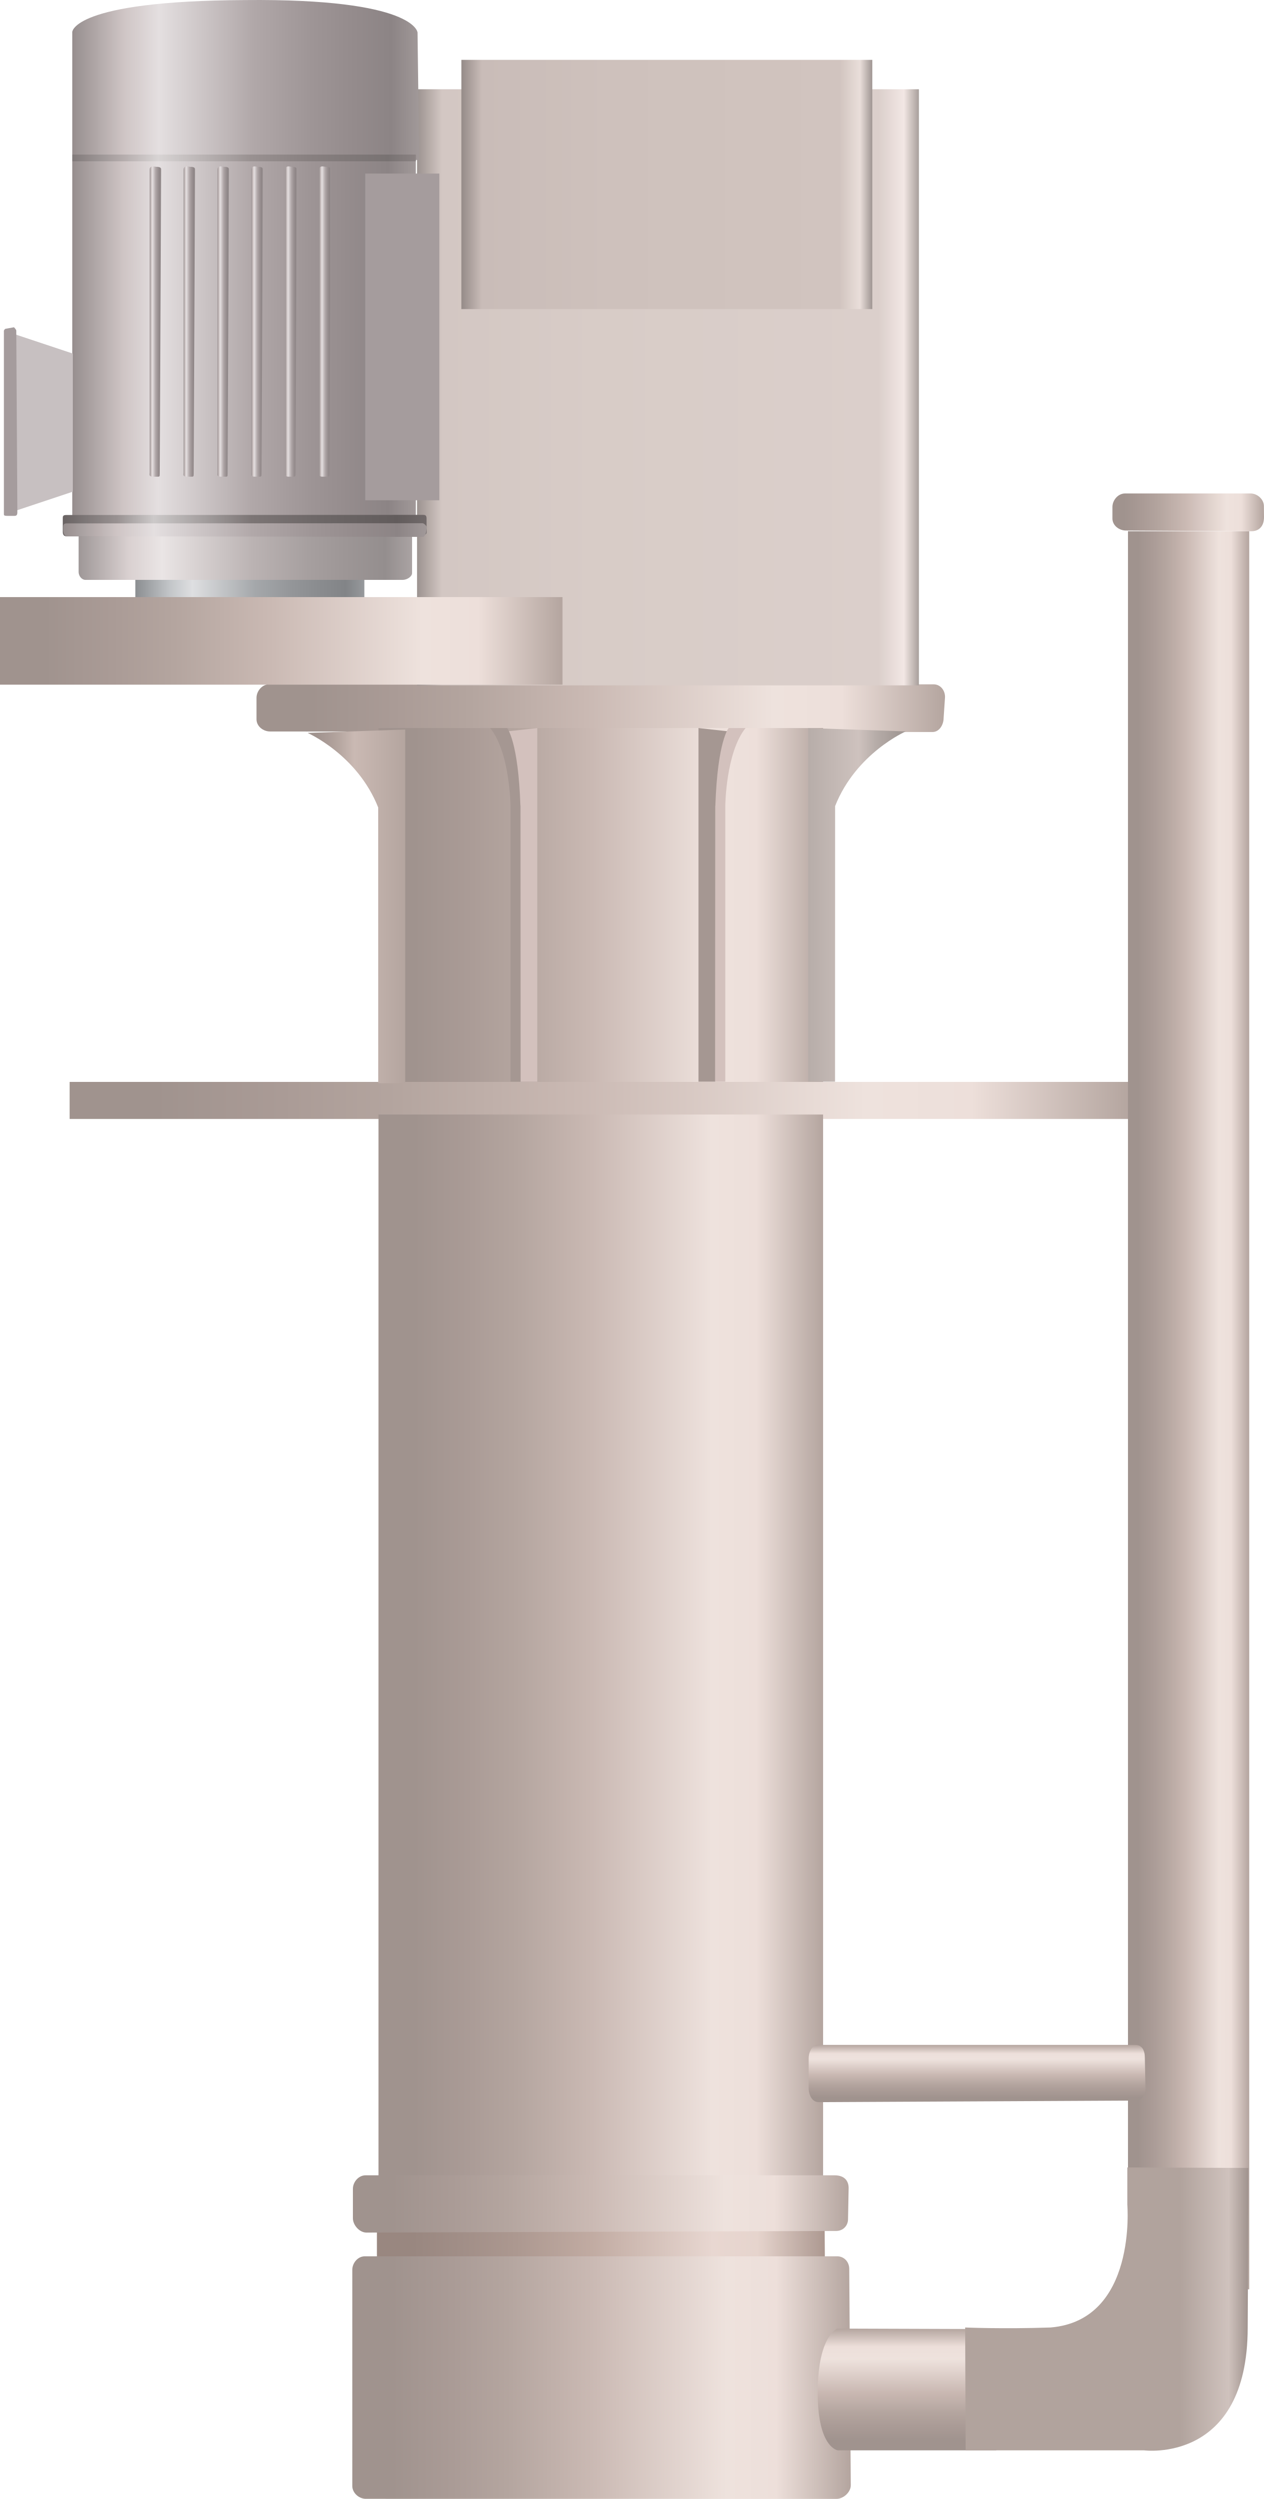 <?xml version="1.0" encoding="utf-8"?>
<!-- Generator: Adobe Illustrator 16.0.0, SVG Export Plug-In . SVG Version: 6.00 Build 0)  -->
<!DOCTYPE svg PUBLIC "-//W3C//DTD SVG 1.1//EN" "http://www.w3.org/Graphics/SVG/1.1/DTD/svg11.dtd">
<svg preserveAspectRatio="none"   version="1.1" id="图层_1" xmlns="http://www.w3.org/2000/svg" xmlns:xlink="http://www.w3.org/1999/xlink" x="0px" y="0px"
	 width="281.457px" height="556.467px" viewBox="142.699 5.154 281.457 556.467"
	 enable-background="new 142.699 5.154 281.457 556.467" xml:space="preserve">
<g id="surface6">
	
		<linearGradient id="SVGID_1_" gradientUnits="userSpaceOnUse" x1="335.223" y1="192.809" x2="202.224" y2="192.809" gradientTransform="matrix(0.75 0 0 -0.75 74.956 649.402)">
		<stop  offset="0" style="stop-color:#AC9890"/>
		<stop  offset="0.15" style="stop-color:#E6D4CD"/>
		<stop  offset="0.25" style="stop-color:#E8D7D1"/>
		<stop  offset="0.52" style="stop-color:#C1ABA2"/>
		<stop  offset="0.69" style="stop-color:#AC9890"/>
		<stop  offset="0.8" style="stop-color:#A28F88"/>
		<stop  offset="0.92" style="stop-color:#998780"/>
	</linearGradient>
	<path fill="url(#SVGID_1_)" d="M228.875,498.421h95.25c0.75,0,2.195,1.27,2.195,2.836l0.055,6.914c0,1.5-1.188,2.648-2.586,2.648
		l-94.914,0.352c-0.75,0-2.25-1.621-2.25-3.188v-6.563c0-1.5,1.133-3,2.531-3H228.875z"/>
	
		<linearGradient id="SVGID_2_" gradientUnits="userSpaceOnUse" x1="406.639" y1="194.222" x2="202.223" y2="194.222" gradientTransform="matrix(0.75 0 0 -0.75 48.149 308.521)">
		<stop  offset="0" style="stop-color:#B4A59F"/>
		<stop  offset="0.15" style="stop-color:#EDDFDA"/>
		<stop  offset="0.25" style="stop-color:#EEE2DD"/>
		<stop  offset="0.52" style="stop-color:#CAB9B3"/>
		<stop  offset="0.69" style="stop-color:#B4A59F"/>
		<stop  offset="0.8" style="stop-color:#AA9B96"/>
		<stop  offset="0.92" style="stop-color:#A0938E"/>
	</linearGradient>
	<path fill="url(#SVGID_2_)" d="M202.816,157.543h147.75c1.5,0,2.563,1.27,2.563,2.832l-0.313,4.668c0,1.5-0.941,3.125-2.492,3.125
		l-147.507-0.125c-1.5,0-3-1.145-3-2.707v-4.793c0-1.5,1.258-3,2.805-3H202.816z"/>
	
		<linearGradient id="SVGID_3_" gradientUnits="userSpaceOnUse" x1="334.225" y1="148.305" x2="202.226" y2="148.305" gradientTransform="matrix(0.75 0 0 -0.75 75.307 318.26)">
		<stop  offset="0" style="stop-color:#B4A59F"/>
		<stop  offset="0.15" style="stop-color:#EDDFDA"/>
		<stop  offset="0.25" style="stop-color:#EEE2DD"/>
		<stop  offset="0.52" style="stop-color:#CAB9B3"/>
		<stop  offset="0.69" style="stop-color:#B4A59F"/>
		<stop  offset="0.8" style="stop-color:#AA9B96"/>
		<stop  offset="0.92" style="stop-color:#A0938E"/>
	</linearGradient>
	<path fill="url(#SVGID_3_)" d="M226.977,167.281h99v79.5h-99V167.281z"/>
	
		<linearGradient id="SVGID_4_" gradientUnits="userSpaceOnUse" x1="517.221" y1="195.806" x2="202.222" y2="195.806" gradientTransform="matrix(0.75 0 0 -0.75 6.536 397.061)">
		<stop  offset="0" style="stop-color:#B4A59F"/>
		<stop  offset="0.15" style="stop-color:#EDDFDA"/>
		<stop  offset="0.25" style="stop-color:#EEE2DD"/>
		<stop  offset="0.52" style="stop-color:#CAB9B3"/>
		<stop  offset="0.69" style="stop-color:#B4A59F"/>
		<stop  offset="0.8" style="stop-color:#AA9B96"/>
		<stop  offset="0.92" style="stop-color:#A0938E"/>
	</linearGradient>
	<path fill="url(#SVGID_4_)" d="M158.203,246.082h236.25v8.25h-236.25V246.082z"/>
	
		<linearGradient id="SVGID_5_" gradientUnits="userSpaceOnUse" x1="334.225" y1="43.305" x2="202.226" y2="43.305" gradientTransform="matrix(0.75 0 0 -0.75 75.307 404.322)">
		<stop  offset="0" style="stop-color:#B4A59F"/>
		<stop  offset="0.15" style="stop-color:#EDDFDA"/>
		<stop  offset="0.25" style="stop-color:#EEE2DD"/>
		<stop  offset="0.52" style="stop-color:#CAB9B3"/>
		<stop  offset="0.69" style="stop-color:#B4A59F"/>
		<stop  offset="0.8" style="stop-color:#AA9B96"/>
		<stop  offset="0.92" style="stop-color:#A0938E"/>
	</linearGradient>
	<path fill="url(#SVGID_5_)" d="M226.977,253.344h99v237h-99V253.344z"/>
	
		<linearGradient id="SVGID_6_" gradientUnits="userSpaceOnUse" x1="349.401" y1="192.804" x2="202.225" y2="192.804" gradientTransform="matrix(0.75 0 0 -0.75 69.612 640.547)">
		<stop  offset="0" style="stop-color:#B4A59F"/>
		<stop  offset="0.15" style="stop-color:#EDDFDA"/>
		<stop  offset="0.25" style="stop-color:#EEE2DD"/>
		<stop  offset="0.52" style="stop-color:#CAB9B3"/>
		<stop  offset="0.69" style="stop-color:#B4A59F"/>
		<stop  offset="0.8" style="stop-color:#AA9B96"/>
		<stop  offset="0.92" style="stop-color:#A0938E"/>
	</linearGradient>
	<path fill="url(#SVGID_6_)" d="M224.281,489.57h104.25c2.25,0,3.133,1.27,3.133,2.832l-0.133,6.918c0,1.5-1.121,2.645-2.668,2.645
		l-104.582,0.355c-1.5,0-3-1.625-3-3.188v-6.563c0-1.5,1.254-3,2.805-3H224.281z"/>
	
		<linearGradient id="SVGID_7_" gradientUnits="userSpaceOnUse" x1="350.223" y1="165.299" x2="202.225" y2="165.299" gradientTransform="matrix(0.75 0 0 -0.75 69.475 658.588)">
		<stop  offset="0" style="stop-color:#B4A59F"/>
		<stop  offset="0.15" style="stop-color:#EDDFDA"/>
		<stop  offset="0.25" style="stop-color:#EEE2DD"/>
		<stop  offset="0.52" style="stop-color:#CAB9B3"/>
		<stop  offset="0.69" style="stop-color:#B4A59F"/>
		<stop  offset="0.8" style="stop-color:#AA9B96"/>
		<stop  offset="0.92" style="stop-color:#A0938E"/>
	</linearGradient>
	<path fill="url(#SVGID_7_)" d="M224.145,507.609h105c1.5,0,2.656,1.23,2.656,2.797l0.344,48.203c0,1.5-1.617,3.012-3.164,3.012
		l-104.835-0.012c-1.5,0-3-1.297-3-2.859v-48.141c0-1.5,1.219-3,2.766-3H224.145z"/>
	
		<linearGradient id="SVGID_8_" gradientUnits="userSpaceOnUse" x1="238.227" y1="-59.698" x2="202.227" y2="-59.698" gradientTransform="matrix(0.75 0 0 -0.75 242.196 274.433)">
		<stop  offset="0" style="stop-color:#B4A59F"/>
		<stop  offset="0.15" style="stop-color:#EDDFDA"/>
		<stop  offset="0.25" style="stop-color:#EEE2DD"/>
		<stop  offset="0.52" style="stop-color:#CAB9B3"/>
		<stop  offset="0.69" style="stop-color:#B4A59F"/>
		<stop  offset="0.8" style="stop-color:#AA9B96"/>
		<stop  offset="0.92" style="stop-color:#A0938E"/>
	</linearGradient>
	<path fill="url(#SVGID_8_)" d="M393.867,123.457h27v391.5h-27V123.457z"/>
	
		<linearGradient id="SVGID_9_" gradientUnits="userSpaceOnUse" x1="252.224" y1="201.301" x2="252.224" y2="184.301" gradientTransform="matrix(0.75 0 0 -0.75 171.097 611.507)">
		<stop  offset="0" style="stop-color:#B4A59F"/>
		<stop  offset="0.15" style="stop-color:#EDDFDA"/>
		<stop  offset="0.25" style="stop-color:#EEE2DD"/>
		<stop  offset="0.52" style="stop-color:#CAB9B3"/>
		<stop  offset="0.69" style="stop-color:#B4A59F"/>
		<stop  offset="0.8" style="stop-color:#AA9B96"/>
		<stop  offset="0.92" style="stop-color:#A0938E"/>
	</linearGradient>
	<path fill="url(#SVGID_9_)" d="M325.015,460.531h70.5c1.5,0,2.109,1.266,2.109,2.832l0.141,6.918c0,1.5-0.992,2.645-2.043,2.645
		l-70.707,0.355c-1.5,0-2.25-1.625-2.25-3.191v-6.559c0-1.5,0.852-3,1.902-3H325.015z"/>
	
		<linearGradient id="SVGID_10_" gradientUnits="userSpaceOnUse" x1="37.459" y1="339.204" x2="1.303" y2="339.204" gradientTransform="matrix(0 -0.75 -0.75 0 599.058 551.792)">
		<stop  offset="0" style="stop-color:#B4A59F"/>
		<stop  offset="0.15" style="stop-color:#EDDFDA"/>
		<stop  offset="0.25" style="stop-color:#EEE2DD"/>
		<stop  offset="0.52" style="stop-color:#CAB9B3"/>
		<stop  offset="0.69" style="stop-color:#B4A59F"/>
		<stop  offset="0.8" style="stop-color:#AA9B96"/>
		<stop  offset="0.92" style="stop-color:#A0938E"/>
	</linearGradient>
	<path fill="url(#SVGID_10_)" d="M329.281,550.816c0,0-4.5-0.449-4.5-12.844c0-12.656,4.352-14.273,4.352-14.273l35.398,0.117v27
		H329.281z"/>
	
		<linearGradient id="SVGID_11_" gradientUnits="userSpaceOnUse" x1="286.169" y1="524.682" x2="202.09" y2="524.682" gradientTransform="matrix(0.75 0 0 0.75 206.049 125.847)">
		<stop  offset="0" style="stop-color:#9D908C"/>
		<stop  offset="0" style="stop-color:#A0938E"/>
		<stop  offset="0.07" style="stop-color:#CFC2BD"/>
		<stop  offset="0.24" style="stop-color:#B1A39D"/>
		<stop  offset="1" style="stop-color:#B1A39D"/>
	</linearGradient>
	<path fill="url(#SVGID_11_)" d="M357.718,550.816h39.75c0,0,23.055,3.051,23.055-27.355c0.195-30.395,0.148-35.531,0.148-35.531
		l-26.953-0.113v8.25c0,0,2.227,25.793-17.094,27.391c-10.656,0.359-18.977,0-19.008,0L357.718,550.816z"/>
	
		<linearGradient id="SVGID_12_" gradientUnits="userSpaceOnUse" x1="247.226" y1="195.697" x2="202.226" y2="195.697" gradientTransform="matrix(0.75 0 0 -0.75 238.736 266.021)">
		<stop  offset="0" style="stop-color:#B4A59F"/>
		<stop  offset="0.15" style="stop-color:#EDDFDA"/>
		<stop  offset="0.25" style="stop-color:#EEE2DD"/>
		<stop  offset="0.52" style="stop-color:#CAB9B3"/>
		<stop  offset="0.69" style="stop-color:#B4A59F"/>
		<stop  offset="0.8" style="stop-color:#AA9B96"/>
		<stop  offset="0.92" style="stop-color:#A0938E"/>
	</linearGradient>
	<path fill="url(#SVGID_12_)" d="M393.406,115.043h27.75c1.5,0,2.977,1.27,2.977,2.832l0.023,2.418c0,2.25-1.277,3.16-2.824,3.16
		l-27.926-0.16c-1.5,0-3-1.105-3-2.672v-2.578c0-1.5,1.254-3,2.801-3H393.406z"/>
	
		<linearGradient id="SVGID_13_" gradientUnits="userSpaceOnUse" x1="231.223" y1="148.806" x2="202.223" y2="148.806" gradientTransform="matrix(0.75 0 0 -0.75 59.516 318.592)">
		<stop  offset="0" style="stop-color:#B4A59F"/>
		<stop  offset="0.52" style="stop-color:#CAB9B3"/>
		<stop  offset="0.69" style="stop-color:#B4A59F"/>
		<stop  offset="0.8" style="stop-color:#AA9B96"/>
		<stop  offset="0.92" style="stop-color:#A0938E"/>
	</linearGradient>
	<path fill="url(#SVGID_13_)" d="M211.184,168.363c0,0,11.063,4.82,15.734,16.625l0.016,61.375h6v-78.75L211.184,168.363z"/>
	
		<linearGradient id="SVGID_14_" gradientUnits="userSpaceOnUse" x1="194.704" y1="148.805" x2="165.704" y2="148.805" gradientTransform="matrix(-0.75 0 0 -0.75 468.668 318.26)">
		<stop  offset="0" style="stop-color:#B7ADA9"/>
		<stop  offset="0.52" style="stop-color:#CEC2BE"/>
		<stop  offset="0.69" style="stop-color:#B7ADA9"/>
		<stop  offset="0.8" style="stop-color:#ADA39F"/>
		<stop  offset="0.92" style="stop-color:#A39A96"/>
	</linearGradient>
	<path fill="url(#SVGID_14_)" d="M344.39,168.031c0,0-11.063,4.82-15.734,16.629l-0.016,61.371h-6v-78.75L344.39,168.031z"/>
	<path fill="#D3C1BD" d="M255.586,168.031c0,0,0.883,2.555,2.996,16.629l0.004,61.371h3.75v-78.75L255.586,168.031z"/>
	<path fill="#A59792" d="M255.617,167.281c0,0,2.488,2.836,2.965,17.379l0.035,61.371h-2.25v-61.5c0,0-0.129-11.82-4.516-17.25
		H255.617z"/>
	<path fill="#A59792" d="M304.98,168.031c0,0-0.883,2.555-2.992,16.629l-0.008,61.371h-3.75v-78.75L304.98,168.031z"/>
	<path fill="#D3C1BD" d="M304.953,167.281c0,0-2.488,2.836-2.965,17.379l-0.035,61.371h2.25v-61.5c0,0,0.129-11.82,4.512-17.25
		H304.953z"/>
	
		<linearGradient id="SVGID_15_" gradientUnits="userSpaceOnUse" x1="351.226" y1="112.803" x2="202.226" y2="112.803" gradientTransform="matrix(0.75 0 0 -0.75 83.892 176.004)">
		<stop  offset="0" style="stop-color:#A89F9B"/>
		<stop  offset="0.03" style="stop-color:#F2E7E4"/>
		<stop  offset="0.08" style="stop-color:#DBCFCB"/>
		<stop  offset="0.64" style="stop-color:#D8CCC7"/>
		<stop  offset="0.95" style="stop-color:#D3C7C3"/>
		<stop  offset="1" style="stop-color:#9C9390"/>
	</linearGradient>
	<path fill="url(#SVGID_15_)" d="M235.563,25.027h111.75v132.75h-111.75V25.027z"/>
	
		<linearGradient id="SVGID_16_" gradientUnits="userSpaceOnUse" x1="5.303" y1="365.701" x2="5.303" y2="297.701" gradientTransform="matrix(0 -0.75 -0.75 0 447.108 140.867)">
		<stop  offset="0" style="stop-color:#8B8E91"/>
		<stop  offset="0.15" style="stop-color:#C2C5C8"/>
		<stop  offset="0.25" style="stop-color:#DEDFE1"/>
		<stop  offset="0.52" style="stop-color:#A5A8AB"/>
		<stop  offset="0.69" style="stop-color:#939598"/>
		<stop  offset="0.8" style="stop-color:#8A8C8F"/>
		<stop  offset="0.92" style="stop-color:#828487"/>
		<stop  offset="1" style="stop-color:#96999C"/>
	</linearGradient>
	<path fill="url(#SVGID_16_)" d="M172.832,139.891v-6h51v6H172.832z"/>
	
		<linearGradient id="SVGID_17_" gradientUnits="userSpaceOnUse" x1="7.808" y1="365.702" x2="7.808" y2="266.702" gradientTransform="matrix(0 -0.75 -0.75 0 434.483 135.265)">
		<stop  offset="0" style="stop-color:#9E9797"/>
		<stop  offset="0.15" style="stop-color:#D9D0D0"/>
		<stop  offset="0.25" style="stop-color:#EAE5E5"/>
		<stop  offset="0.52" style="stop-color:#BBB3B3"/>
		<stop  offset="0.69" style="stop-color:#A69F9F"/>
		<stop  offset="0.8" style="stop-color:#9D9696"/>
		<stop  offset="0.92" style="stop-color:#948E8E"/>
		<stop  offset="1" style="stop-color:#AAA3A3"/>
	</linearGradient>
	<path fill="url(#SVGID_17_)" d="M160.207,132.785v-8.25h74.25v8.25c0,0.75-1.098,1.5-2.074,1.5h-70.676
		c-0.75,0-1.5-0.797-1.5-1.781V132.785z"/>
	
		<linearGradient id="SVGID_18_" gradientUnits="userSpaceOnUse" x1="54.303" y1="365.705" x2="54.303" y2="263.705" gradientTransform="matrix(0 -0.75 -0.75 0 433.07 121.008)">
		<stop  offset="0" style="stop-color:#968E8E"/>
		<stop  offset="0.15" style="stop-color:#CFC5C5"/>
		<stop  offset="0.25" style="stop-color:#E4DFE0"/>
		<stop  offset="0.52" style="stop-color:#B1A8A9"/>
		<stop  offset="0.69" style="stop-color:#9E9596"/>
		<stop  offset="0.8" style="stop-color:#958C8D"/>
		<stop  offset="0.92" style="stop-color:#8C8485"/>
		<stop  offset="1" style="stop-color:#A19999"/>
	</linearGradient>
	<path fill="url(#SVGID_18_)" d="M158.793,120.031v-79.5h76.5v79.5H158.793z"/>
	
		<linearGradient id="SVGID_19_" gradientUnits="userSpaceOnUse" x1="25.057" y1="365.705" x2="25.057" y2="262.705" gradientTransform="matrix(0 -0.75 -0.75 0 433.07 41.762)">
		<stop  offset="0" style="stop-color:#968E8E"/>
		<stop  offset="0.15" style="stop-color:#CFC5C5"/>
		<stop  offset="0.25" style="stop-color:#E4DFE0"/>
		<stop  offset="0.52" style="stop-color:#B1A8A9"/>
		<stop  offset="0.69" style="stop-color:#9E9596"/>
		<stop  offset="0.8" style="stop-color:#958C8D"/>
		<stop  offset="0.92" style="stop-color:#8C8485"/>
		<stop  offset="1" style="stop-color:#A19999"/>
	</linearGradient>
	<path fill="url(#SVGID_19_)" d="M158.793,40.785v-28.5c0,0,0-6.953,38.441-7.117c38.059-0.383,38.441,7.234,38.441,7.234
		l0.367,28.383H158.793z"/>
	
		<linearGradient id="SVGID_20_" gradientUnits="userSpaceOnUse" x1="2.304" y1="365.705" x2="2.304" y2="263.705" gradientTransform="matrix(0 -0.75 -0.75 0 433.07 42.051)">
		<stop  offset="0" style="stop-color:#817A7A"/>
		<stop  offset="0.15" style="stop-color:#B5ADAD"/>
		<stop  offset="0.25" style="stop-color:#D8D4D4"/>
		<stop  offset="0.52" style="stop-color:#999191"/>
		<stop  offset="0.69" style="stop-color:#888080"/>
		<stop  offset="0.8" style="stop-color:#807979"/>
		<stop  offset="0.92" style="stop-color:#787272"/>
		<stop  offset="1" style="stop-color:#8B8383"/>
	</linearGradient>
	<path fill="url(#SVGID_20_)" d="M158.793,41.074v-1.5h76.5v1.5H158.793z"/>
	
		<linearGradient id="SVGID_21_" gradientUnits="userSpaceOnUse" x1="369.763" y1="365.705" x2="369.763" y2="257.689" gradientTransform="matrix(0 0.75 -0.75 0 430.954 -155.129)">
		<stop  offset="0" style="stop-color:#696363"/>
		<stop  offset="0.15" style="stop-color:#999292"/>
		<stop  offset="0.25" style="stop-color:#CCC9C9"/>
		<stop  offset="0.52" style="stop-color:#7C7575"/>
		<stop  offset="0.69" style="stop-color:#6E6868"/>
		<stop  offset="0.8" style="stop-color:#686262"/>
		<stop  offset="0.92" style="stop-color:#625C5C"/>
		<stop  offset="1" style="stop-color:#716A6A"/>
	</linearGradient>
	<path fill="url(#SVGID_21_)" d="M156.676,120.59v3c0,0.75,0.355,0.988,0.801,0.988l79.449-0.238c0,0,0.762-0.129,0.762-0.578
		l-0.012-3.172c0-0.75-0.379-0.781-0.824-0.781l-79.426,0.031c-0.75,0-0.75,0.336-0.75,0.785V120.59z"/>
	
		<linearGradient id="SVGID_22_" gradientUnits="userSpaceOnUse" x1="368.598" y1="365.707" x2="368.598" y2="257.707" gradientTransform="matrix(0 0.75 -0.75 0 431.049 -153.257)">
		<stop  offset="0" style="stop-color:#968E8E"/>
		<stop  offset="0.15" style="stop-color:#CFC5C5"/>
		<stop  offset="0.25" style="stop-color:#E4DFE0"/>
		<stop  offset="0.52" style="stop-color:#B1A8A9"/>
		<stop  offset="0.69" style="stop-color:#9E9596"/>
		<stop  offset="0.8" style="stop-color:#958C8D"/>
		<stop  offset="0.92" style="stop-color:#8C8485"/>
		<stop  offset="1" style="stop-color:#A19999"/>
	</linearGradient>
	<path fill="url(#SVGID_22_)" d="M156.77,122.461v0.75c0,0.75,0.359,1.363,0.805,1.363l79.445,0.137c0,0,0.574-0.605,0.574-1.188
		l0.176-1.063c0,0-0.559-0.789-1.004-0.789l-79.246,0.039c-0.75,0-0.75,0.434-0.75,1.012V122.461z"/>
	<path fill="#A59C9D" d="M224.027,116.555v-72.75h16.5v72.75H224.027z"/>
	
		<linearGradient id="SVGID_23_" gradientUnits="userSpaceOnUse" x1="47.37" y1="365.736" x2="47.37" y2="362.277" gradientTransform="matrix(0 -0.75 -0.75 0 450.298 112.284)">
		<stop  offset="0" style="stop-color:#968E8E"/>
		<stop  offset="0.15" style="stop-color:#CFC5C5"/>
		<stop  offset="0.25" style="stop-color:#E4DFE0"/>
		<stop  offset="0.52" style="stop-color:#B1A8A9"/>
		<stop  offset="0.69" style="stop-color:#9E9596"/>
		<stop  offset="0.8" style="stop-color:#958C8D"/>
		<stop  offset="0.92" style="stop-color:#8C8485"/>
		<stop  offset="1" style="stop-color:#A19999"/>
	</linearGradient>
	<path fill="url(#SVGID_23_)" d="M176.02,110.555v-67.5c0-0.75,0.336-0.844,0.781-0.844l0.719,0.094c0.75,0,1.07,0.203,1.07,0.566
		l-0.32,67.684c0,0.75-0.043,0.75-0.488,0.75h-1.012c-0.75,0-0.773-0.273-0.773-0.637L176.02,110.555z"/>
	
		<linearGradient id="SVGID_24_" gradientUnits="userSpaceOnUse" x1="47.37" y1="365.738" x2="47.37" y2="362.28" gradientTransform="matrix(0 -0.75 -0.75 0 457.85 112.284)">
		<stop  offset="0" style="stop-color:#968E8E"/>
		<stop  offset="0.15" style="stop-color:#CFC5C5"/>
		<stop  offset="0.25" style="stop-color:#E4DFE0"/>
		<stop  offset="0.52" style="stop-color:#B1A8A9"/>
		<stop  offset="0.69" style="stop-color:#9E9596"/>
		<stop  offset="0.8" style="stop-color:#958C8D"/>
		<stop  offset="0.92" style="stop-color:#8C8485"/>
		<stop  offset="1" style="stop-color:#A19999"/>
	</linearGradient>
	<path fill="url(#SVGID_24_)" d="M183.574,110.555v-67.5c0-0.75,0.336-0.844,0.781-0.844l0.719,0.094
		c0.75,0,1.066,0.203,1.066,0.566l-0.316,67.684c0,0.75-0.047,0.75-0.492,0.75h-1.008c-0.75,0-0.777-0.273-0.777-0.637
		L183.574,110.555z"/>
	
		<linearGradient id="SVGID_25_" gradientUnits="userSpaceOnUse" x1="47.37" y1="365.737" x2="47.37" y2="362.279" gradientTransform="matrix(0 -0.75 -0.75 0 465.402 112.284)">
		<stop  offset="0" style="stop-color:#968E8E"/>
		<stop  offset="0.15" style="stop-color:#CFC5C5"/>
		<stop  offset="0.25" style="stop-color:#E4DFE0"/>
		<stop  offset="0.52" style="stop-color:#B1A8A9"/>
		<stop  offset="0.69" style="stop-color:#9E9596"/>
		<stop  offset="0.8" style="stop-color:#958C8D"/>
		<stop  offset="0.92" style="stop-color:#8C8485"/>
		<stop  offset="1" style="stop-color:#A19999"/>
	</linearGradient>
	<path fill="url(#SVGID_25_)" d="M191.125,110.555v-67.5c0-0.75,0.336-0.844,0.781-0.844l0.719,0.094
		c0.75,0,1.066,0.203,1.066,0.566l-0.316,67.684c0,0.75-0.043,0.75-0.488,0.75h-1.012c-0.75,0-0.777-0.273-0.777-0.637
		L191.125,110.555z"/>
	
		<linearGradient id="SVGID_26_" gradientUnits="userSpaceOnUse" x1="47.37" y1="365.736" x2="47.37" y2="362.278" gradientTransform="matrix(0 -0.75 -0.75 0 472.954 112.284)">
		<stop  offset="0" style="stop-color:#968E8E"/>
		<stop  offset="0.15" style="stop-color:#CFC5C5"/>
		<stop  offset="0.25" style="stop-color:#E4DFE0"/>
		<stop  offset="0.52" style="stop-color:#B1A8A9"/>
		<stop  offset="0.69" style="stop-color:#9E9596"/>
		<stop  offset="0.8" style="stop-color:#958C8D"/>
		<stop  offset="0.92" style="stop-color:#8C8485"/>
		<stop  offset="1" style="stop-color:#A19999"/>
	</linearGradient>
	<path fill="url(#SVGID_26_)" d="M198.676,110.555v-67.5c0-0.75,0.336-0.844,0.781-0.844l0.719,0.094c0.75,0,1.07,0.203,1.07,0.566
		l-0.32,67.684c0,0.75-0.043,0.75-0.488,0.75h-1.012c-0.75,0-0.773-0.273-0.773-0.637L198.676,110.555z"/>
	
		<linearGradient id="SVGID_27_" gradientUnits="userSpaceOnUse" x1="47.37" y1="365.737" x2="47.37" y2="362.279" gradientTransform="matrix(0 -0.75 -0.75 0 480.506 112.284)">
		<stop  offset="0" style="stop-color:#968E8E"/>
		<stop  offset="0.15" style="stop-color:#CFC5C5"/>
		<stop  offset="0.25" style="stop-color:#E4DFE0"/>
		<stop  offset="0.52" style="stop-color:#B1A8A9"/>
		<stop  offset="0.69" style="stop-color:#9E9596"/>
		<stop  offset="0.8" style="stop-color:#958C8D"/>
		<stop  offset="0.92" style="stop-color:#8C8485"/>
		<stop  offset="1" style="stop-color:#A19999"/>
	</linearGradient>
	<path fill="url(#SVGID_27_)" d="M206.23,110.555v-67.5c0-0.75,0.336-0.844,0.781-0.844l0.719,0.094c0.75,0,1.066,0.203,1.066,0.566
		l-0.316,67.684c0,0.75-0.047,0.75-0.492,0.75h-1.008c-0.75,0-0.777-0.273-0.777-0.637L206.23,110.555z"/>
	
		<linearGradient id="SVGID_28_" gradientUnits="userSpaceOnUse" x1="47.37" y1="365.74" x2="47.37" y2="362.281" gradientTransform="matrix(0 -0.75 -0.75 0 488.059 112.284)">
		<stop  offset="0" style="stop-color:#968E8E"/>
		<stop  offset="0.15" style="stop-color:#CFC5C5"/>
		<stop  offset="0.25" style="stop-color:#E4DFE0"/>
		<stop  offset="0.52" style="stop-color:#B1A8A9"/>
		<stop  offset="0.69" style="stop-color:#9E9596"/>
		<stop  offset="0.8" style="stop-color:#958C8D"/>
		<stop  offset="0.92" style="stop-color:#8C8485"/>
		<stop  offset="1" style="stop-color:#A19999"/>
	</linearGradient>
	<path fill="url(#SVGID_28_)" d="M213.781,110.555v-67.5c0-0.75,0.336-0.844,0.781-0.844l0.719,0.094
		c0.75,0,1.066,0.203,1.066,0.566l-0.316,67.684c0,0.75-0.043,0.75-0.488,0.75h-1.012c-0.75,0-0.777-0.273-0.777-0.637
		L213.781,110.555z"/>
	<path fill="#C7C0C1" d="M145.414,119.145v-39.75l13.5,4.5v30.75L145.414,119.145z"/>
	<path fill="#A59C9D" d="M143.566,119.281v-40.5c0,0,0.18-0.414,0.402-0.414l1.848-0.336c0,0,0.508,0.516,0.508,0.742l0.242,40.508
		c0,0.75-0.422,0.75-0.645,0.75h-1.605c-0.75,0-0.75-0.164-0.75-0.391V119.281z"/>
	
		<linearGradient id="SVGID_29_" gradientUnits="userSpaceOnUse" x1="369.226" y1="188.307" x2="202.226" y2="188.307" gradientTransform="matrix(0.75 0 0 -0.75 -8.971 289.1)">
		<stop  offset="0" style="stop-color:#B4A59F"/>
		<stop  offset="0.15" style="stop-color:#EDDFDA"/>
		<stop  offset="0.25" style="stop-color:#EEE2DD"/>
		<stop  offset="0.52" style="stop-color:#CAB9B3"/>
		<stop  offset="0.69" style="stop-color:#B4A59F"/>
		<stop  offset="0.8" style="stop-color:#AA9B96"/>
		<stop  offset="0.92" style="stop-color:#A0938E"/>
	</linearGradient>
	<path fill="url(#SVGID_29_)" d="M142.699,138.121h125.25v19.5h-125.25V138.121z"/>
	
		<linearGradient id="SVGID_30_" gradientUnits="userSpaceOnUse" x1="324.227" y1="164.303" x2="202.227" y2="164.303" gradientTransform="matrix(0.75 0 0 -0.75 93.763 169.46)">
		<stop  offset="0" style="stop-color:#A09693"/>
		<stop  offset="0.03" style="stop-color:#E9DEDA"/>
		<stop  offset="0.08" style="stop-color:#D1C4BF"/>
		<stop  offset="0.64" style="stop-color:#CEC1BC"/>
		<stop  offset="0.95" style="stop-color:#C9BCB8"/>
		<stop  offset="1" style="stop-color:#958B88"/>
	</linearGradient>
	<path fill="url(#SVGID_30_)" d="M245.434,18.484h91.5v55.5h-91.5V18.484z"/>
</g>
</svg>
